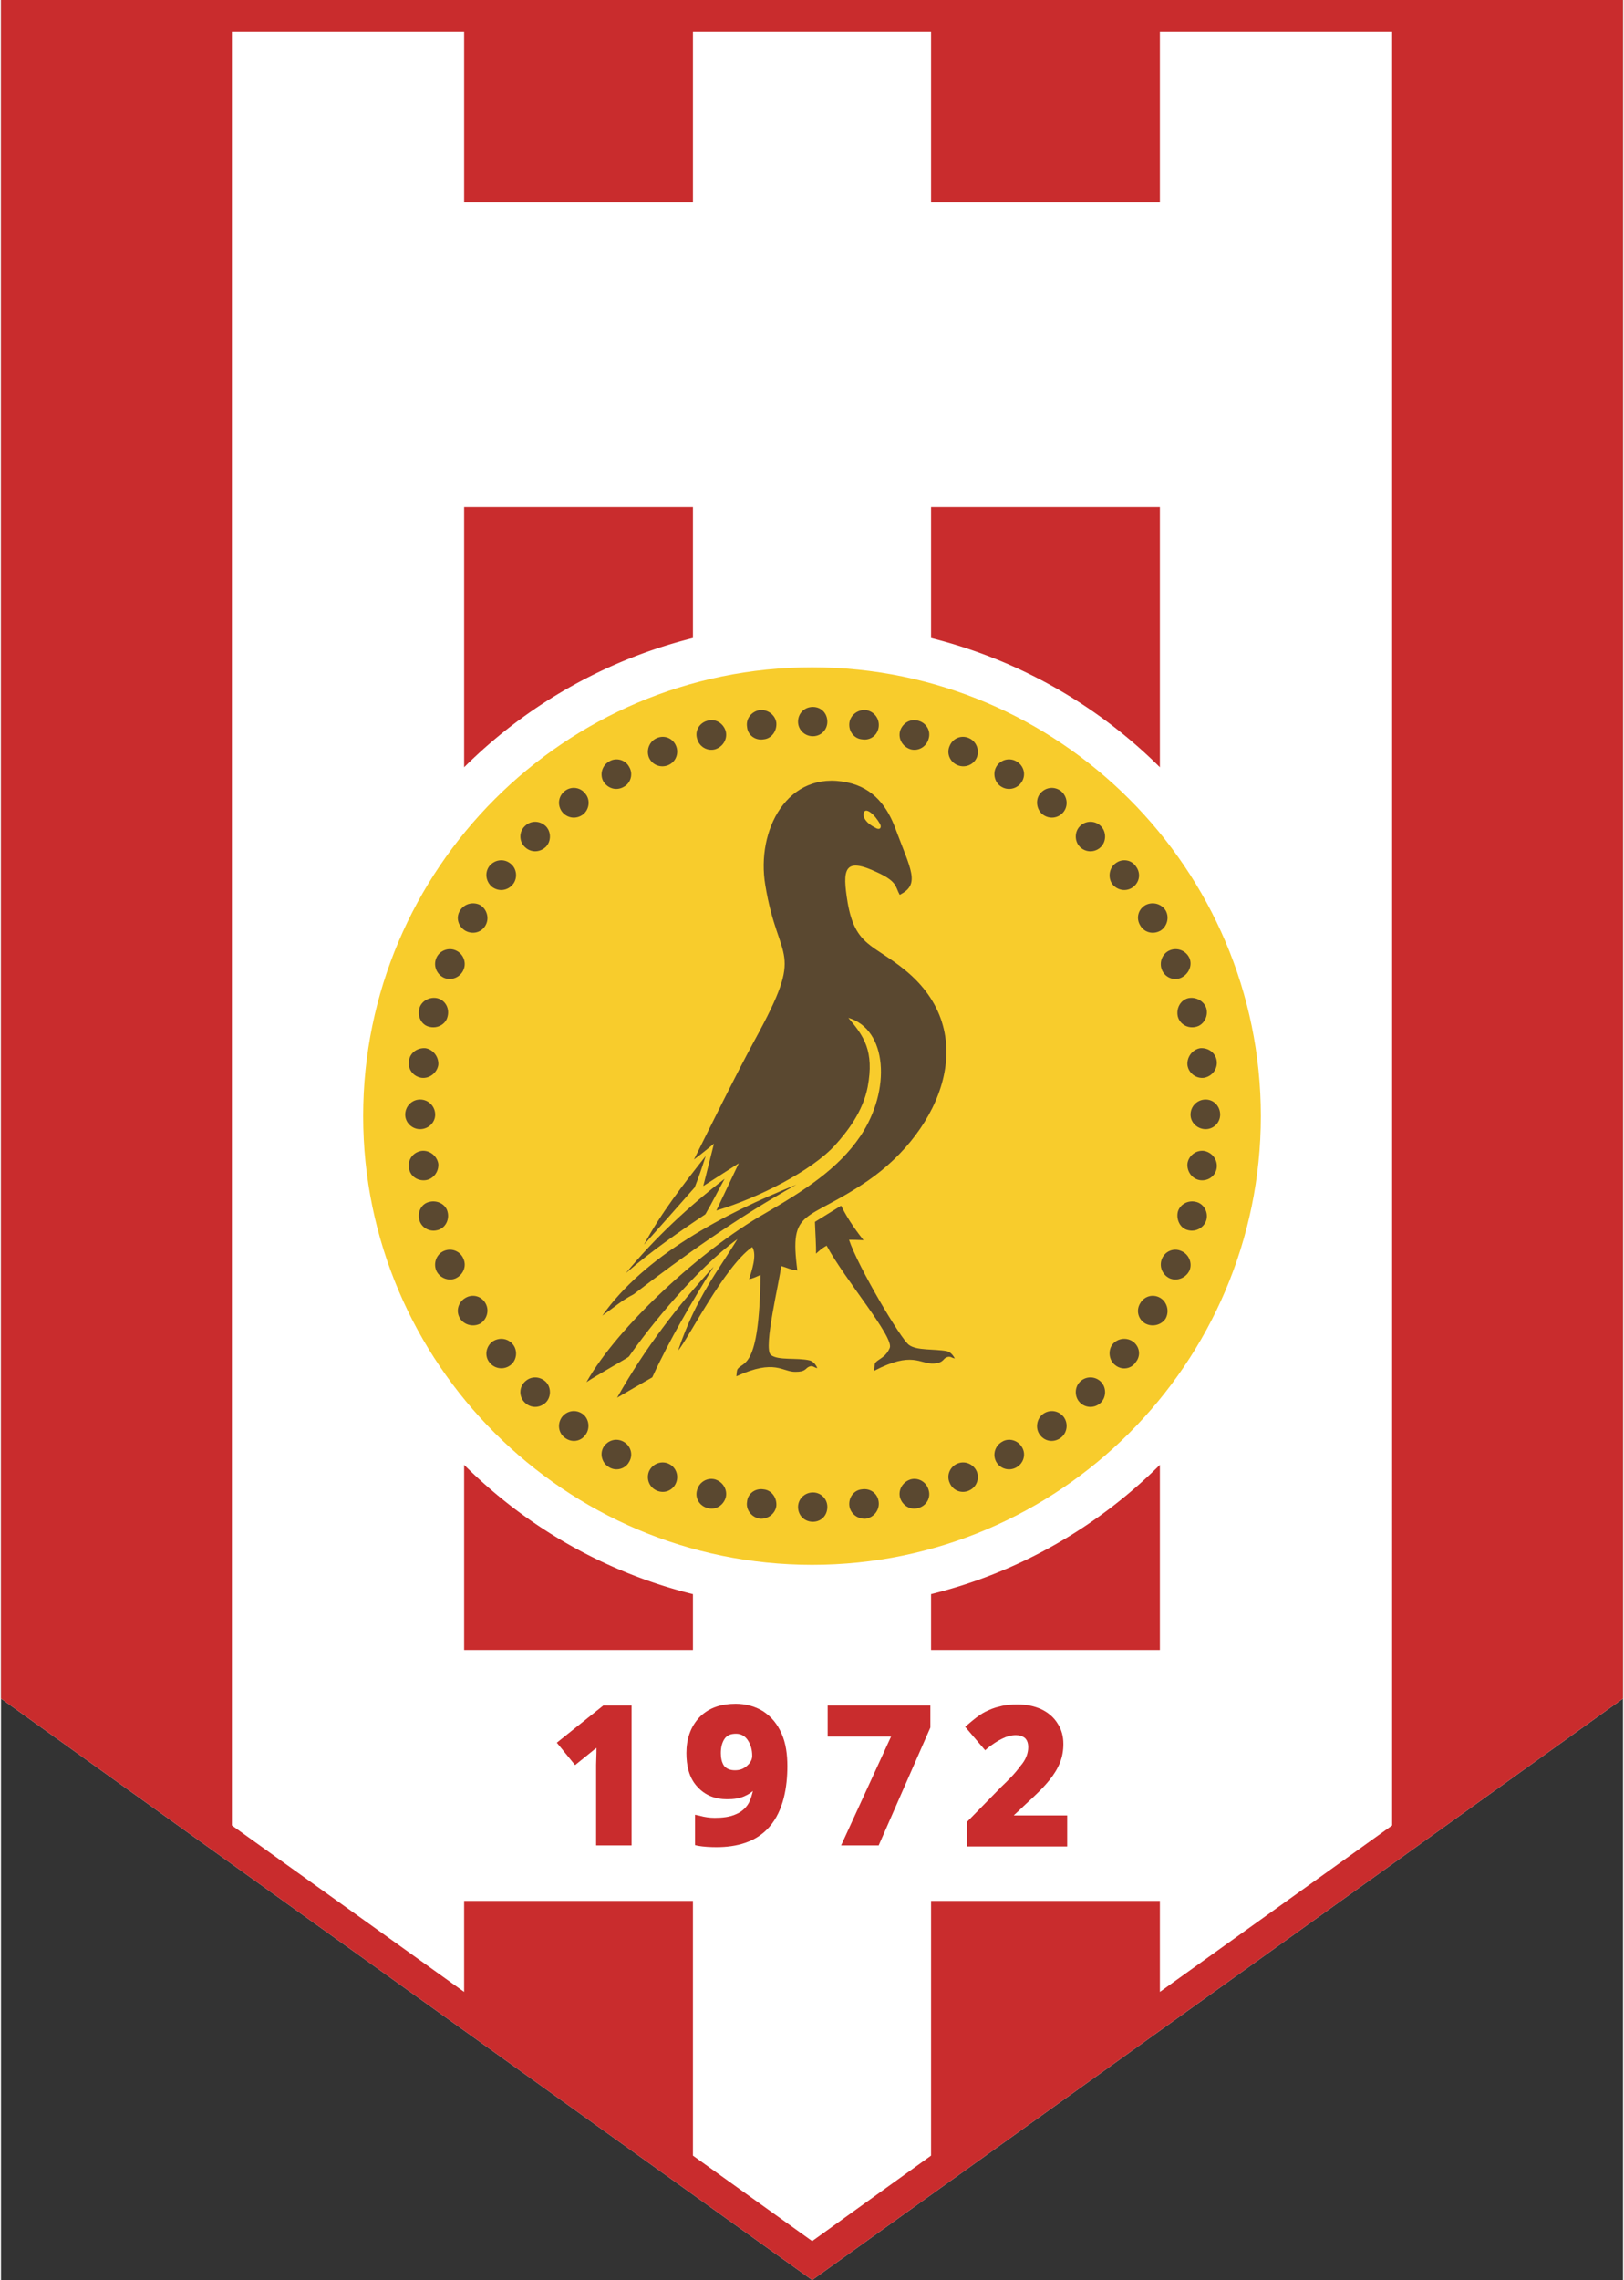 <?xml version="1.0" encoding="UTF-8" standalone="no"?>
<svg
   width="266.915"
   height="374.651"
   viewBox="-48.325 -67.986 275 386.472"
   version="1.1"
   id="svg6"
   sodipodi:docname="bylis.svg"
   inkscape:version="1.4.2 (f4327f4, 2025-05-13)"
   xmlns:inkscape="http://www.inkscape.org/namespaces/inkscape"
   xmlns:sodipodi="http://sodipodi.sourceforge.net/DTD/sodipodi-0.dtd"
   xmlns="http://www.w3.org/2000/svg"
   xmlns:svg="http://www.w3.org/2000/svg">
  <rect x="-48.325" y="-67.986" width="275" height="386.472" fill="#333333" stroke="none"/>
  <defs
     id="defs6" />
  <sodipodi:namedview
     id="namedview6"
     pagecolor="#ffffff"
     bordercolor="#000000"
     borderopacity="0.25"
     inkscape:showpageshadow="2"
     inkscape:pageopacity="0.0"
     inkscape:pagecheckerboard="0"
     inkscape:deskcolor="#d1d1d1"
     inkscape:zoom="1.5231113"
     inkscape:cx="314.81613"
     inkscape:cy="195.32387"
     inkscape:window-width="1920"
     inkscape:window-height="1009"
     inkscape:window-x="-8"
     inkscape:window-y="-8"
     inkscape:window-maximized="1"
     inkscape:current-layer="g5" />
  <g
     fill-rule="evenodd"
     clip-rule="evenodd"
     id="g6">
    <path
       fill="#fff"
       d="m89.204 318.486-137.529-98.561v-287.91h275v287.91z"
       id="path1" />
    <path
       fill="#c92c2d"
       d="m89.204 318.486-137.529-98.562v-287.91h275v287.91zm0-6.601 20.157-14.489V254.22h38.794v15.424l39.377-28.219V-62.61h-39.377v28.919h-38.794V-62.61H68.989v28.919H30.197V-62.61H-9.181v304.035l39.377 28.219V254.22h38.792v43.176zM68.989 17.956H30.197v44.109a83.9 83.9 0 0 1 38.792-21.909zm0 184.267c-14.897-3.68-28.218-11.393-38.792-21.909v31.375h38.792zm79.166-184.267h-38.794v22.2a83.9 83.9 0 0 1 38.794 21.909zm0 162.357c-10.575 10.517-23.896 18.229-38.794 21.909v9.466h38.794z"
       id="path2" />
    <path
       fill="#f8cc2c"
       d="M165.271 121.189c0-41.89-34.177-76.066-76.067-76.066-41.947 0-76.126 34.177-76.126 76.066s34.179 76.067 76.126 76.067c41.89.001 76.067-34.177 76.067-76.067"
       id="path3" />
    <path
       fill="#5a4830"
       d="m 69.165,128.552 c 1.343,-0.994 2.453,-1.928 3.388,-2.687 l -1.812,7.186 6.018,-3.856 -3.798,8.003 c 7.187,-2.162 16.125,-6.719 20.098,-11.042 2.161,-2.395 4.731,-5.725 5.551,-9.873 1.167,-6.193 -0.7,-8.705 -3.272,-11.743 6.602,1.928 7.304,12.21 2.045,20.039 -3.796,5.608 -9.522,9.231 -16.241,13.146 -10.691,6.074 -24.889,19.103 -30.205,28.568 1.519,-1.053 6.777,-3.973 7.187,-4.323 3.622,-5.201 11.392,-14.84 18.402,-19.922 -3.213,5.315 -6.952,9.756 -10.048,18.869 1.578,-1.692 7.828,-14.254 12.562,-17.527 0.875,1.345 -0.117,4.09 -0.526,5.435 0.058,0 0.41,0 1.928,-0.702 -0.175,16.359 -3.039,14.548 -3.915,16.01 -0.117,0.233 -0.117,0.7 -0.175,1.167 6.602,-3.037 7.77,-0.7 10.048,-0.759 1.636,0 1.636,-0.525 2.162,-0.817 0.76,-0.41 0.994,0.175 1.52,0.175 -0.292,-0.644 -0.701,-1.11 -1.285,-1.286 -2.22,-0.525 -5.316,0.059 -6.602,-0.934 -1.345,-1.111 1.519,-12.62 1.752,-15.073 1.052,0.292 1.403,0.584 2.747,0.759 -1.403,-10.691 1.343,-8.005 11.918,-15.19 12.562,-8.646 19.338,-25.181 6.31,-35.755 -5.376,-4.381 -8.413,-4.031 -9.699,-11.393 -0.934,-5.726 -0.642,-7.829 5.026,-5.142 3.445,1.578 3.037,2.454 3.796,3.798 3.564,-1.753 1.869,-4.265 -0.701,-11.158 C 102,68.843 99.663,65.572 95.164,64.636 84.999,62.475 79.683,72.758 81.26,82.047 c 2.22,13.671 6.952,10.282 -1.812,26.29 -3.097,5.667 -7.888,15.424 -10.283,20.215 m 20.507,10.573 4.439,-2.745 c 1.227,2.512 2.921,4.731 3.799,5.843 -1.345,-0.059 -1.695,-0.059 -2.456,-0.059 1.52,4.557 8.764,16.825 10.167,17.819 1.344,0.992 4.206,0.642 6.426,1.051 0.643,0.175 0.993,0.644 1.345,1.228 -0.469,0 -0.761,-0.525 -1.52,-0.117 -0.525,0.292 -0.467,0.876 -2.045,0.992 -2.396,0.117 -3.623,-2.161 -10.107,1.229 0.058,-0.468 0.058,-1.053 0.116,-1.229 0.411,-0.759 1.753,-0.875 2.514,-2.628 0.817,-1.812 -7.713,-11.743 -10.691,-17.353 -0.994,0.525 -1.753,1.345 -1.812,1.345 0.059,-1.169 -0.116,-3.564 -0.175,-5.376 M 71.151,127.967 c -0.583,1.812 -1.168,3.564 -1.869,5.317 -2.805,3.212 -5.726,6.485 -8.588,9.697 2.862,-5.315 6.718,-10.283 10.457,-15.014 m 3.213,3.856 c -1.11,1.986 -2.102,4.031 -3.271,6.018 -4.382,2.921 -9.114,6.193 -13.496,9.989 5.025,-6.074 10.691,-11.334 16.767,-16.007 m 12.153,0.992 c -10.108,5.668 -19.046,12.036 -27.577,18.579 -2.045,1.051 -3.155,2.104 -5.316,3.623 7.186,-10.165 20.507,-17.235 32.893,-22.202 m -14.022,13.906 c -3.74,6.077 -7.42,12.269 -10.4,18.753 -1.994,1.137 -3.98,2.286 -5.959,3.448 4.732,-8.413 10.341,-15.657 16.359,-22.201 M 99.077,69.719 c 0.643,0.468 1.17,1.168 1.578,1.869 0.351,0.525 0.175,1.169 -0.584,0.818 -0.877,-0.468 -1.578,-0.876 -2.045,-1.753 -0.235,-0.525 -0.176,-1.811 1.051,-0.934 M 89.321,51.841 c 1.402,0 2.455,1.052 2.455,2.513 0,1.343 -1.053,2.453 -2.455,2.453 -1.402,0 -2.512,-1.11 -2.512,-2.453 0,-1.461 1.11,-2.513 2.512,-2.513 m -68.473,60.001 c 0.117,-1.344 1.403,-2.278 2.805,-2.161 1.343,0.233 2.278,1.519 2.162,2.862 -0.233,1.344 -1.519,2.336 -2.863,2.161 -1.402,-0.233 -2.337,-1.46 -2.104,-2.862 M 98.319,52.366 c 1.401,0.233 2.337,1.462 2.162,2.863 -0.175,1.401 -1.403,2.337 -2.806,2.104 -1.401,-0.117 -2.337,-1.403 -2.162,-2.805 0.175,-1.343 1.461,-2.278 2.806,-2.162 m 54.508,76.887 c 0.176,-1.345 1.46,-2.337 2.804,-2.162 1.345,0.233 2.337,1.461 2.162,2.862 -0.175,1.345 -1.403,2.278 -2.804,2.104 -1.344,-0.176 -2.278,-1.462 -2.162,-2.804 m -71.861,55.209 c 1.344,0.117 2.279,1.403 2.162,2.804 -0.175,1.345 -1.46,2.278 -2.804,2.162 -1.402,-0.233 -2.396,-1.518 -2.162,-2.862 0.117,-1.404 1.402,-2.337 2.804,-2.104 m -58.365,-81.5 c 0.292,-1.228 1.695,-2.045 3.038,-1.753 1.402,0.35 2.104,1.753 1.752,3.097 -0.292,1.343 -1.752,2.104 -3.096,1.752 -1.344,-0.292 -2.044,-1.752 -1.694,-3.096 m 84.597,-48.784 c 1.343,0.351 2.162,1.694 1.754,3.038 -0.353,1.344 -1.695,2.162 -3.04,1.811 -1.342,-0.408 -2.161,-1.752 -1.812,-3.097 0.412,-1.343 1.755,-2.161 3.098,-1.752 m 43.994,83.255 c 0.35,-1.286 1.753,-2.045 3.096,-1.695 1.286,0.292 2.103,1.695 1.753,3.037 -0.351,1.286 -1.753,2.104 -3.096,1.754 -1.345,-0.293 -2.045,-1.755 -1.753,-3.096 m -78.463,45.335 c 1.343,0.41 2.162,1.753 1.812,3.098 -0.41,1.342 -1.753,2.161 -3.097,1.753 -1.344,-0.353 -2.162,-1.694 -1.753,-3.039 0.35,-1.344 1.694,-2.163 3.038,-1.812 M 25.465,94.432 c 0.525,-1.285 2.044,-1.869 3.271,-1.344 1.285,0.525 1.927,2.044 1.344,3.33 -0.526,1.228 -1.987,1.869 -3.272,1.344 -1.285,-0.584 -1.87,-2.045 -1.343,-3.33 M 115.729,57.1 c 1.284,0.525 1.87,1.985 1.401,3.271 -0.525,1.285 -1.987,1.869 -3.271,1.344 -1.286,-0.526 -1.928,-1.986 -1.344,-3.271 0.525,-1.286 1.928,-1.871 3.214,-1.344 m 32.775,88.277 c 0.525,-1.284 1.986,-1.87 3.213,-1.343 1.344,0.525 1.986,2.045 1.461,3.329 -0.584,1.228 -2.045,1.87 -3.331,1.345 -1.284,-0.586 -1.87,-2.045 -1.343,-3.331 M 64.783,180.08 c 1.285,0.525 1.869,1.987 1.343,3.273 -0.526,1.283 -1.928,1.867 -3.213,1.342 -1.285,-0.525 -1.87,-1.928 -1.402,-3.212 0.526,-1.286 1.986,-1.928 3.272,-1.403 M 29.495,86.369 c 0.702,-1.169 2.22,-1.577 3.447,-0.935 1.11,0.701 1.578,2.221 0.876,3.447 -0.7,1.227 -2.22,1.577 -3.447,0.876 -1.168,-0.7 -1.635,-2.22 -0.876,-3.388 m 94.353,-25.298 c 1.229,0.702 1.637,2.221 0.937,3.389 -0.7,1.227 -2.278,1.637 -3.448,0.936 -1.167,-0.643 -1.576,-2.221 -0.934,-3.389 0.684,-1.221 2.237,-1.643 3.445,-0.936 m 20.975,91.843 c 0.7,-1.228 2.22,-1.636 3.447,-0.877 1.109,0.702 1.518,2.22 0.876,3.447 -0.701,1.109 -2.221,1.52 -3.448,0.876 -1.225,-0.7 -1.633,-2.22 -0.875,-3.446 m -87.576,23.485 c 1.227,0.702 1.635,2.22 0.935,3.389 -0.643,1.229 -2.22,1.637 -3.388,0.935 -1.228,-0.701 -1.636,-2.221 -0.993,-3.388 0.758,-1.228 2.219,-1.637 3.446,-0.936 M 34.461,78.832 c 0.877,-1.11 2.454,-1.344 3.564,-0.467 1.11,0.818 1.285,2.453 0.468,3.505 -0.876,1.11 -2.396,1.345 -3.564,0.468 -1.052,-0.876 -1.286,-2.396 -0.468,-3.506 m 96.925,-12.735 c 1.051,0.876 1.284,2.395 0.467,3.505 -0.875,1.11 -2.395,1.344 -3.564,0.467 -1.051,-0.817 -1.284,-2.453 -0.467,-3.505 0.877,-1.111 2.395,-1.344 3.564,-0.467 m 8.705,93.828 c 0.866,-1.093 2.444,-1.3 3.563,-0.467 1.111,0.875 1.286,2.395 0.411,3.445 -0.762,1.17 -2.337,1.403 -3.448,0.527 -1.11,-0.819 -1.285,-2.454 -0.526,-3.505 m -89.739,11.801 c 1.052,0.819 1.228,2.453 0.41,3.506 -0.818,1.168 -2.395,1.345 -3.505,0.467 -1.11,-0.816 -1.286,-2.395 -0.468,-3.504 0.876,-1.112 2.395,-1.345 3.563,-0.469 m -9.874,-99.67 c 0.994,-0.994 2.513,-0.994 3.565,0 0.934,0.935 0.934,2.571 0,3.505 -1.052,0.993 -2.571,0.993 -3.565,0 -0.993,-0.934 -0.993,-2.571 0,-3.505 m 97.685,0 c 0.934,0.935 0.934,2.571 0,3.505 -0.981,0.993 -2.584,0.993 -3.565,0 -0.934,-0.934 -0.934,-2.57 0,-3.505 0.981,-0.994 2.584,-0.994 3.565,0 m -3.565,94.178 c 0.981,-0.994 2.584,-0.994 3.565,0 0.934,0.935 0.934,2.57 0,3.505 -0.981,0.994 -2.584,0.994 -3.565,0 -0.934,-0.934 -0.934,-2.57 0,-3.505 m -90.555,0 c 0.934,0.935 0.934,2.57 0,3.505 -1.052,0.994 -2.571,0.994 -3.565,0 -0.993,-0.935 -0.993,-2.57 0,-3.505 0.994,-0.994 2.513,-0.994 3.565,0 M 47.257,66.097 c 1.089,-0.869 2.682,-0.657 3.505,0.467 0.876,1.052 0.642,2.688 -0.41,3.505 -1.168,0.877 -2.687,0.644 -3.563,-0.467 -0.819,-1.111 -0.643,-2.629 0.468,-3.505 m 96.808,12.735 c 0.875,1.11 0.7,2.63 -0.411,3.506 -1.109,0.877 -2.687,0.643 -3.563,-0.468 -0.759,-1.052 -0.584,-2.687 0.525,-3.505 1.112,-0.877 2.687,-0.643 3.449,0.467 m -15.777,92.894 c 1.17,-0.876 2.689,-0.643 3.564,0.469 0.817,1.109 0.584,2.688 -0.467,3.504 -1.169,0.878 -2.687,0.701 -3.564,-0.467 -0.817,-1.053 -0.583,-2.687 0.467,-3.506 M 38.493,159.925 c 0.817,1.051 0.642,2.687 -0.468,3.506 -1.129,0.843 -2.728,0.607 -3.564,-0.527 -0.818,-1.051 -0.584,-2.57 0.467,-3.445 1.169,-0.82 2.688,-0.646 3.565,0.466 m 16.3,-98.854 c 1.168,-0.7 2.745,-0.291 3.388,0.936 0.701,1.168 0.292,2.746 -0.935,3.389 -1.227,0.701 -2.688,0.291 -3.447,-0.936 -0.642,-1.168 -0.234,-2.687 0.994,-3.389 m 94.354,25.298 c 0.642,1.168 0.233,2.688 -0.876,3.389 -1.228,0.701 -2.747,0.351 -3.447,-0.876 -0.759,-1.227 -0.351,-2.746 0.875,-3.447 1.227,-0.643 2.747,-0.235 3.448,0.934 m -27.752,90.03 c 1.111,-0.701 2.689,-0.292 3.39,0.936 0.7,1.167 0.292,2.687 -0.937,3.388 -1.208,0.708 -2.761,0.286 -3.445,-0.935 -0.643,-1.169 -0.234,-2.686 0.992,-3.389 M 33.818,152.914 c 0.702,1.226 0.234,2.746 -0.876,3.446 -1.227,0.644 -2.745,0.233 -3.447,-0.876 -0.759,-1.228 -0.292,-2.745 0.876,-3.447 1.227,-0.759 2.747,-0.35 3.447,0.877 M 62.913,57.1 c 1.285,-0.526 2.687,0.059 3.213,1.344 0.525,1.285 -0.058,2.745 -1.343,3.271 -1.286,0.525 -2.747,-0.059 -3.272,-1.344 -0.467,-1.286 0.117,-2.746 1.402,-3.271 m 90.265,37.332 c 0.525,1.285 -0.175,2.746 -1.461,3.33 -1.227,0.525 -2.688,-0.059 -3.213,-1.344 -0.527,-1.286 0.059,-2.805 1.343,-3.33 1.291,-0.525 2.766,0.07 3.331,1.344 m -39.319,85.648 c 1.284,-0.525 2.746,0.117 3.271,1.403 0.469,1.284 -0.117,2.687 -1.401,3.212 -1.286,0.525 -2.688,-0.059 -3.214,-1.342 -0.584,-1.286 0.058,-2.748 1.344,-3.273 M 30.08,145.377 c 0.583,1.286 -0.059,2.745 -1.344,3.331 -1.228,0.525 -2.746,-0.117 -3.271,-1.345 -0.526,-1.284 0.058,-2.804 1.343,-3.329 1.285,-0.527 2.745,0.059 3.272,1.343 M 71.444,54.178 c 1.343,-0.409 2.687,0.409 3.097,1.752 0.35,1.345 -0.468,2.688 -1.812,3.097 -1.344,0.352 -2.688,-0.467 -3.038,-1.811 -0.409,-1.344 0.409,-2.688 1.753,-3.038 m 84.596,48.784 c 0.35,1.344 -0.467,2.804 -1.753,3.096 -1.343,0.352 -2.746,-0.409 -3.096,-1.752 -0.292,-1.344 0.408,-2.747 1.753,-3.097 1.343,-0.292 2.746,0.525 3.096,1.753 m -50.128,79.806 c 1.345,-0.351 2.688,0.469 3.04,1.812 0.408,1.345 -0.411,2.687 -1.754,3.039 -1.344,0.408 -2.687,-0.411 -3.098,-1.753 -0.349,-1.345 0.471,-2.688 1.812,-3.098 m -78.52,-45.335 c 0.351,1.342 -0.409,2.804 -1.752,3.096 -1.343,0.35 -2.746,-0.468 -3.038,-1.754 -0.35,-1.342 0.35,-2.745 1.695,-3.037 1.342,-0.35 2.803,0.408 3.095,1.695 M 80.324,52.366 c 1.343,-0.116 2.628,0.818 2.804,2.162 0.118,1.401 -0.817,2.688 -2.162,2.805 -1.402,0.233 -2.688,-0.701 -2.804,-2.104 -0.234,-1.401 0.76,-2.629 2.162,-2.863 m 77.469,59.476 c 0.175,1.402 -0.817,2.629 -2.162,2.862 -1.344,0.175 -2.628,-0.817 -2.804,-2.161 -0.116,-1.344 0.817,-2.629 2.162,-2.862 1.401,-0.118 2.629,0.817 2.804,2.161 m -60.177,72.62 c 1.461,-0.233 2.688,0.7 2.864,2.104 0.175,1.345 -0.761,2.629 -2.162,2.862 -1.345,0.116 -2.631,-0.817 -2.806,-2.162 -0.174,-1.401 0.762,-2.687 2.104,-2.804 m 60.761,-63.506 c -0.009,1.351 -1.103,2.444 -2.454,2.453 -1.402,0 -2.57,-1.11 -2.57,-2.453 -0.008,-1.423 1.147,-2.578 2.57,-2.57 1.345,0 2.454,1.109 2.454,2.57 m -69.056,64.031 c 1.361,-0.012 2.468,1.095 2.455,2.456 0,1.459 -1.053,2.512 -2.455,2.512 -1.402,0 -2.512,-1.053 -2.512,-2.512 0,-1.344 1.11,-2.456 2.512,-2.456 M 25.288,120.956 c 0,1.343 -1.168,2.453 -2.57,2.453 -1.343,0 -2.512,-1.11 -2.512,-2.453 0,-1.461 1.168,-2.57 2.512,-2.57 1.423,-0.008 2.578,1.147 2.57,2.57 m 0.527,8.297 c 0.117,1.342 -0.818,2.628 -2.162,2.804 -1.402,0.175 -2.688,-0.759 -2.805,-2.104 -0.234,-1.401 0.701,-2.629 2.103,-2.862 1.345,-0.175 2.63,0.817 2.864,2.162"
       id="path4"
       sodipodi:nodetypes="cccccccccccccccccccccccccccccccccccccccccccccccccccccccccccccccccccccccccssscccccccsccccccccccccccccccccccccccccccccccccccccccccccccccsccccccccccccccccccccccccccccccccccccccccccccccccccccccccccccccccccccccccccccccccccccccccccccccccccccccccccccccccccccccccccccccccccccccccccccccccccccccccccccccccccccssccssccccccc" />
    <g
       fill="#c92c2d"
       id="g5">
      <path
         d="m 123.381,239.73 h 9.056 v 5.259 h -16.941 v -4.207 l 5.782,-5.901 c 1.111,-1.05 2.337,-2.278 3.215,-3.504 0.408,-0.469 0.817,-1.053 1.051,-1.694 0.175,-0.467 0.292,-0.994 0.292,-1.52 0,-0.526 -0.117,-1.109 -0.525,-1.52 -0.467,-0.409 -1.051,-0.525 -1.578,-0.525 -0.817,0 -1.576,0.233 -2.278,0.585 -0.876,0.409 -1.693,0.992 -2.454,1.576 l -0.467,0.409 -3.39,-3.972 0.47,-0.41 c 0.875,-0.759 1.867,-1.576 2.861,-2.104 0.817,-0.408 1.637,-0.759 2.513,-0.934 0.994,-0.292 2.045,-0.351 3.037,-0.351 1.402,0 2.747,0.233 4.031,0.817 1.111,0.525 2.104,1.344 2.747,2.395 0.701,1.053 0.992,2.221 0.992,3.507 0,1.051 -0.175,2.161 -0.583,3.153 -0.409,1.053 -1.053,2.045 -1.753,2.923 -1.17,1.459 -2.746,2.921 -4.091,4.148 z m -20.798,-13.378 h -10.75 v -5.258 h 17.41 v 3.74 l -8.763,19.98 h -6.369 z m -23.427,9.232 c -0.351,0.292 -0.76,0.583 -1.168,0.759 -0.993,0.525 -2.104,0.642 -3.213,0.642 -1.987,0 -3.74,-0.642 -5.083,-2.161 -1.402,-1.518 -1.812,-3.621 -1.812,-5.666 0,-2.278 0.643,-4.44 2.279,-6.135 1.635,-1.637 3.797,-2.221 6.075,-2.221 1.637,0 3.272,0.409 4.674,1.284 1.403,0.937 2.396,2.162 3.097,3.74 0.76,1.694 0.993,3.623 0.993,5.551 0,3.504 -0.642,7.536 -3.038,10.281 -2.278,2.631 -5.608,3.448 -8.997,3.448 -0.993,0 -2.162,-0.059 -3.155,-0.234 l -0.467,-0.116 v -5.143 l 0.818,0.177 c 0.817,0.231 1.663,0.349 2.512,0.351 1.227,0 2.57,-0.117 3.681,-0.645 0.886,-0.376 1.625,-1.031 2.103,-1.867 0.35,-0.645 0.525,-1.345 0.701,-2.045 m -26.524,-7.305 c -0.176,0.176 -0.41,0.292 -0.585,0.467 l -3.038,2.456 -3.097,-3.798 7.888,-6.311 h 4.79 v 23.721 h -6.018 v -13.671 l 0.06,-2.104 z m 23.66,-2.394 c -0.76,0 -1.402,0.175 -1.869,0.759 -0.526,0.702 -0.702,1.636 -0.702,2.514 0,0.759 0.117,1.576 0.583,2.22 0.468,0.525 1.11,0.7 1.812,0.7 0.818,0 1.46,-0.233 2.045,-0.759 0.525,-0.469 0.877,-0.994 0.877,-1.694 0,-0.994 -0.234,-1.929 -0.818,-2.745 -0.466,-0.646 -1.109,-0.995 -1.928,-0.995"
         id="path5"
         sodipodi:nodetypes="ccccccccscscccccccsccsccccccccccccccscscsccscscccccccccccccccccccccscscscc" />
    </g>
  </g>
</svg>
